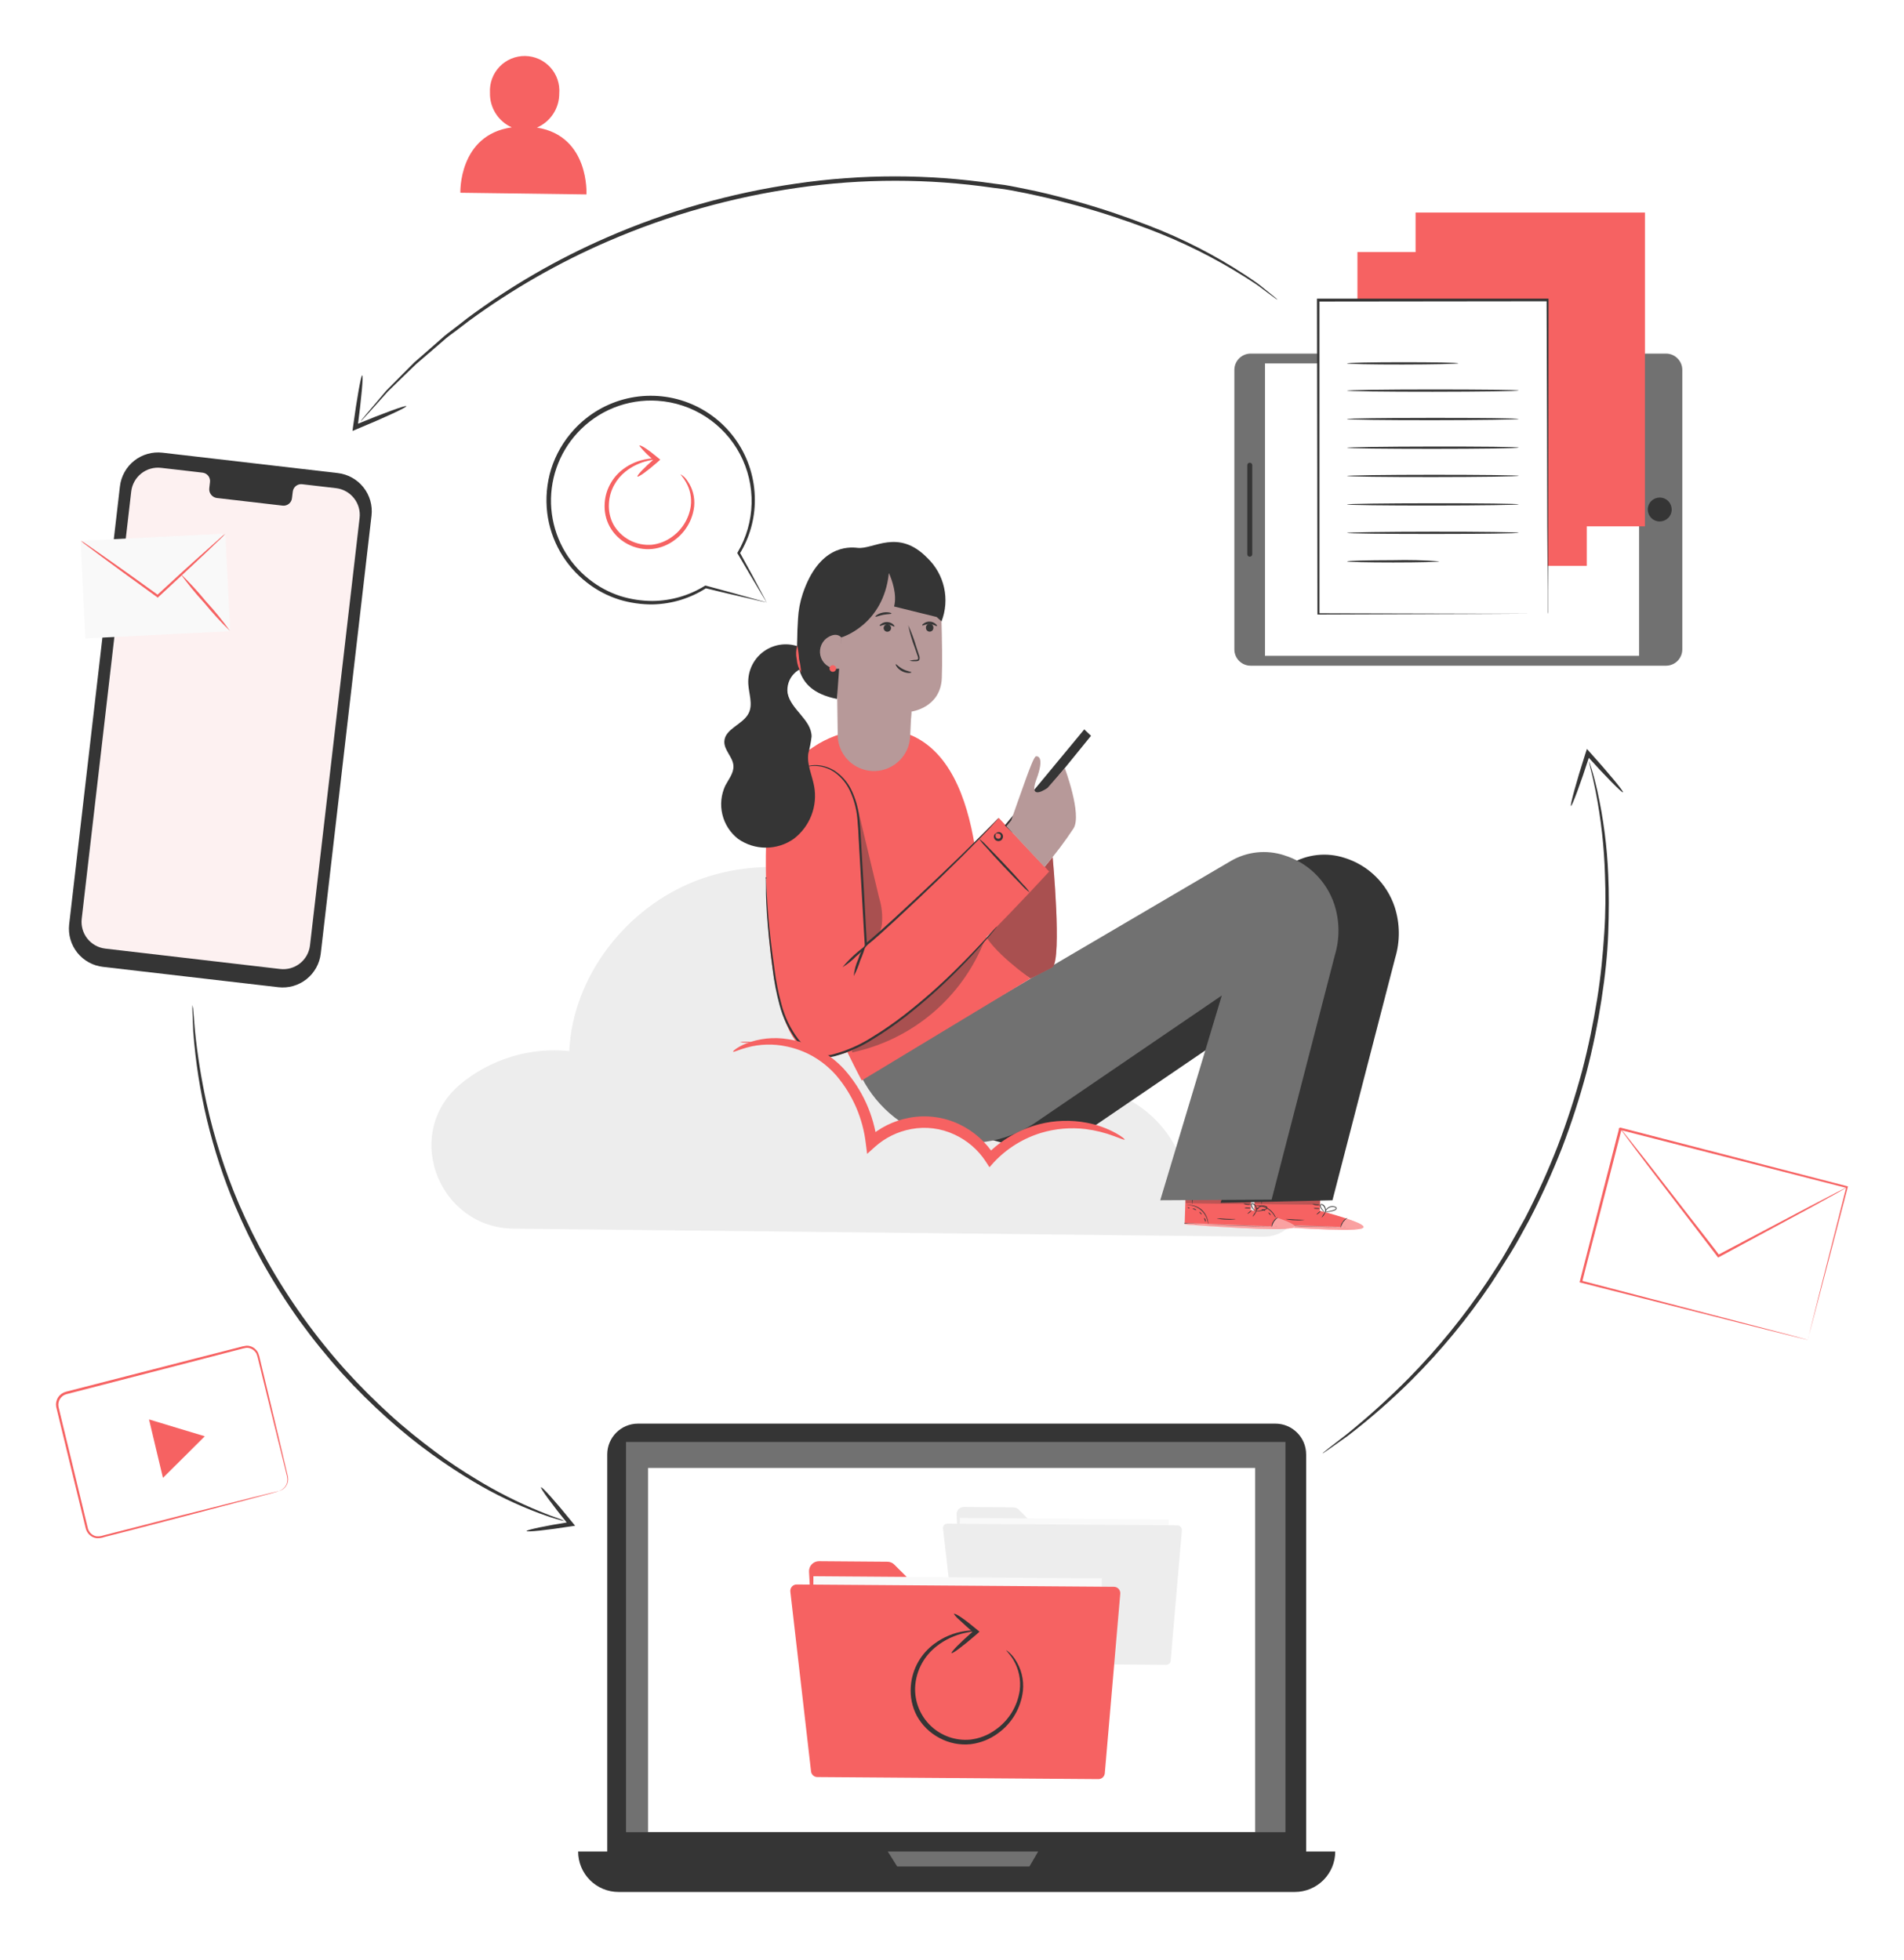 <svg width="136" height="140" viewBox="0 0 136 140" fill="none" xmlns="http://www.w3.org/2000/svg">
<g filter="url(#filter0_d_5354_34447)">
<path d="M115.731 76.631L112.917 87.558L129.131 91.733L131.945 80.806L115.731 76.631Z" fill="white"/>
<path d="M129.131 91.733C129.131 91.733 129.131 91.661 129.175 91.529L129.319 90.945L129.868 88.748C130.352 86.845 131.04 84.117 131.881 80.798L131.928 80.877L115.712 76.72L115.81 76.66V76.701V76.748L115.785 76.839L115.737 77.021L115.646 77.382L115.458 78.108C115.337 78.589 115.214 79.066 115.091 79.539C114.846 80.485 114.605 81.417 114.369 82.334C113.898 84.161 113.427 85.919 113.012 87.583L112.959 87.492L124.616 90.531L127.931 91.397L128.82 91.636L129.049 91.699L129.131 91.724L129.055 91.708L128.832 91.655L127.953 91.438L124.622 90.603L112.899 87.63L112.827 87.611L112.846 87.539C113.273 85.875 113.722 84.117 114.193 82.286C114.429 81.372 114.669 80.44 114.912 79.492C115.031 79.018 115.157 78.55 115.279 78.061C115.342 77.819 115.402 77.577 115.464 77.335L115.559 76.974L115.606 76.792L115.628 76.701V76.654V76.632V76.613L115.728 76.554L131.934 80.745L132 80.761L131.981 80.823C131.112 84.154 130.396 86.886 129.894 88.798L129.316 90.995C129.25 91.24 129.197 91.429 129.162 91.564L129.131 91.733Z" fill="#F66262"/>
<path d="M131.944 80.807C131.89 80.852 131.831 80.89 131.768 80.92L131.244 81.218L129.294 82.295L122.783 85.808L122.723 85.84L122.679 85.786L122.365 85.369L117.656 79.215C117.066 78.437 116.585 77.799 116.243 77.332C116.086 77.118 115.96 76.945 115.863 76.817C115.817 76.758 115.776 76.695 115.741 76.628C115.795 76.68 115.845 76.736 115.891 76.795C115.992 76.924 116.127 77.087 116.293 77.291L117.747 79.137L122.497 85.259L122.811 85.677L122.707 85.655L129.241 82.201L131.212 81.174L131.752 80.901C131.813 80.864 131.877 80.833 131.944 80.807Z" fill="#F66262"/>
<path d="M19.931 102.519C20.088 102.465 20.228 102.371 20.337 102.246C20.464 102.092 20.534 101.899 20.534 101.7C20.529 101.573 20.507 101.447 20.468 101.326C20.437 101.191 20.399 101.047 20.362 100.896C20.048 99.678 19.627 97.926 19.09 95.766C18.958 95.226 18.817 94.658 18.673 94.064L18.453 93.16C18.421 93.009 18.378 92.86 18.324 92.715C18.255 92.585 18.152 92.476 18.026 92.4C17.896 92.321 17.745 92.283 17.593 92.291C17.43 92.32 17.27 92.357 17.112 92.404L16.114 92.661L14.026 93.204L4.733 95.606C4.547 95.658 4.387 95.778 4.285 95.942C4.182 96.105 4.144 96.301 4.177 96.491C4.275 96.896 4.369 97.301 4.466 97.703C4.661 98.509 4.853 99.302 5.044 100.083C5.421 101.653 5.782 103.15 6.13 104.585L6.259 105.119C6.29 105.284 6.371 105.435 6.491 105.552C6.607 105.667 6.759 105.74 6.921 105.759C7.089 105.766 7.256 105.74 7.414 105.684L9.386 105.182L12.921 104.271L18.048 102.978L19.442 102.635L19.806 102.551L19.931 102.525L19.809 102.566L19.451 102.667L18.064 103.04L12.952 104.384L9.42 105.304L7.452 105.809C7.277 105.873 7.091 105.9 6.906 105.891C6.711 105.869 6.528 105.783 6.388 105.646C6.246 105.51 6.15 105.333 6.111 105.141C6.071 104.965 6.027 104.786 5.983 104.607C5.634 103.172 5.267 101.668 4.887 100.108C4.699 99.329 4.504 98.538 4.309 97.728C4.212 97.323 4.115 96.915 4.014 96.504C3.974 96.273 4.021 96.035 4.146 95.838C4.272 95.639 4.466 95.495 4.692 95.433L13.988 93.044L16.076 92.51L17.078 92.253C17.243 92.204 17.412 92.167 17.583 92.143C17.763 92.131 17.942 92.176 18.095 92.272C18.244 92.364 18.364 92.497 18.44 92.655C18.5 92.807 18.545 92.965 18.575 93.126C18.651 93.44 18.723 93.738 18.792 94.033C18.933 94.626 19.071 95.195 19.2 95.738C19.715 97.901 20.142 99.656 20.421 100.88L20.522 101.31C20.559 101.436 20.579 101.566 20.581 101.697C20.575 101.906 20.496 102.107 20.358 102.265C20.272 102.361 20.165 102.435 20.044 102.482C20.009 102.499 19.971 102.512 19.931 102.519Z" fill="#F66262"/>
<path d="M12.636 98.009L14.629 98.609L13.135 100.097L11.64 101.582L11.141 99.494L10.645 97.406L12.636 98.009Z" fill="#F66262"/>
<path d="M38.354 5.115C38.828 4.91 39.231 4.57 39.514 4.138C39.797 3.707 39.947 3.201 39.946 2.685C39.974 2.346 39.932 2.005 39.823 1.682C39.713 1.36 39.538 1.064 39.31 0.812C39.081 0.56 38.803 0.358 38.492 0.218C38.182 0.079 37.846 0.005 37.506 0C37.165 -0.004 36.828 0.062 36.514 0.193C36.2 0.325 35.917 0.52 35.682 0.766C35.447 1.012 35.264 1.304 35.147 1.623C35.029 1.942 34.979 2.283 34.998 2.622C34.983 3.143 35.123 3.656 35.4 4.096C35.676 4.537 36.077 4.886 36.552 5.099C32.741 5.639 32.882 9.771 32.882 9.771L41.889 9.89C41.889 9.89 42.125 5.715 38.354 5.115Z" fill="#F66262"/>
<path d="M88.169 22.427V42.394C88.169 43.038 88.69 43.559 89.334 43.559H118.999C119.642 43.559 120.164 43.038 120.164 42.394V22.427C120.164 21.784 119.642 21.262 118.999 21.262L89.334 21.262C88.69 21.262 88.169 21.784 88.169 22.427Z" fill="#717171"/>
<path d="M90.357 21.964V42.855H117.077V21.964H90.357Z" fill="white"/>
<path d="M119.342 32.725C119.521 32.288 119.313 31.789 118.876 31.61C118.44 31.431 117.941 31.639 117.762 32.076C117.583 32.512 117.791 33.011 118.227 33.19C118.664 33.369 119.163 33.161 119.342 32.725Z" fill="#353535"/>
<path d="M89.447 29.235V35.595C89.446 35.642 89.427 35.687 89.393 35.72C89.36 35.753 89.315 35.771 89.268 35.771C89.221 35.771 89.176 35.753 89.143 35.72C89.11 35.687 89.092 35.642 89.092 35.595V29.235C89.091 29.211 89.096 29.188 89.104 29.166C89.113 29.145 89.126 29.125 89.142 29.108C89.159 29.092 89.178 29.078 89.2 29.069C89.221 29.06 89.244 29.056 89.268 29.056C89.315 29.056 89.361 29.075 89.394 29.108C89.428 29.142 89.447 29.187 89.447 29.235Z" fill="#353535"/>
<path d="M117.495 11.184H101.113V33.603H117.495V11.184Z" fill="#F66262"/>
<path d="M113.342 14.008H96.96V36.428H113.342V14.008Z" fill="#F66262"/>
<path d="M110.535 17.452H94.153V39.872H110.535V17.452Z" fill="white"/>
<path d="M110.544 39.864C110.544 39.864 110.544 39.826 110.544 39.754C110.544 39.682 110.544 39.572 110.544 39.44V38.212C110.544 37.142 110.544 35.581 110.522 33.61C110.522 29.663 110.494 24.069 110.472 17.448L110.548 17.523L94.165 17.542L94.247 17.46V39.88L94.181 39.81L106.077 39.839H109.389H110.259C110.46 39.839 110.573 39.839 110.573 39.839H110.284H109.424L106.127 39.858L94.197 39.901H94.103V39.836C94.103 33.556 94.081 25.789 94.071 17.416V17.335H94.153H110.535H110.61V17.41C110.61 24.05 110.591 29.654 110.585 33.619C110.585 35.585 110.585 37.139 110.566 38.206C110.566 38.734 110.566 39.148 110.566 39.418C110.566 39.55 110.566 39.654 110.566 39.732C110.564 39.777 110.556 39.821 110.544 39.864Z" fill="#353535"/>
<path d="M104.168 21.957C104.168 22.001 102.385 22.038 100.187 22.042C97.989 22.045 96.206 22.007 96.206 21.963C96.206 21.919 97.989 21.878 100.187 21.878C102.385 21.878 104.168 21.91 104.168 21.957Z" fill="#353535"/>
<path d="M108.476 23.901C108.476 23.948 105.729 23.986 102.341 23.989C98.953 23.992 96.21 23.954 96.21 23.911C96.21 23.867 98.953 23.826 102.341 23.826C105.729 23.826 108.476 23.857 108.476 23.901Z" fill="#353535"/>
<path d="M108.476 25.933C108.476 25.977 105.732 26.015 102.344 26.018C98.957 26.021 96.21 25.987 96.21 25.94C96.21 25.893 98.957 25.858 102.344 25.855C105.732 25.852 108.476 25.887 108.476 25.933Z" fill="#353535"/>
<path d="M108.479 27.982C108.479 28.026 105.731 28.067 102.344 28.067C98.956 28.067 96.212 28.035 96.212 27.991C96.212 27.947 98.956 27.907 102.344 27.903C105.731 27.9 108.479 27.922 108.479 27.982Z" fill="#353535"/>
<path d="M108.479 29.995C108.479 30.042 105.735 30.08 102.347 30.083C98.96 30.086 96.212 30.049 96.212 30.005C96.212 29.961 98.96 29.92 102.347 29.92C105.735 29.92 108.479 29.951 108.479 29.995Z" fill="#353535"/>
<path d="M108.481 32.031C108.481 32.075 105.734 32.113 102.347 32.116C98.959 32.119 96.215 32.085 96.215 32.038C96.215 31.991 98.959 31.956 102.347 31.953C105.734 31.95 108.481 31.984 108.481 32.031Z" fill="#353535"/>
<path d="M108.481 34.061C108.481 34.105 105.738 34.146 102.35 34.146C98.962 34.146 96.215 34.114 96.215 34.07C96.215 34.026 98.962 33.986 102.35 33.983C105.738 33.979 108.481 34.017 108.481 34.061Z" fill="#353535"/>
<path d="M102.811 36.101C102.811 36.145 101.336 36.182 99.515 36.182C97.694 36.182 96.215 36.148 96.215 36.104C96.215 36.06 97.694 36.022 99.515 36.019C100.614 35.991 101.715 36.018 102.811 36.101Z" fill="#353535"/>
<path d="M91.095 97.706H45.575C44.359 97.706 43.374 98.692 43.374 99.907V128.518C43.374 129.733 44.359 130.718 45.575 130.718H91.095C92.31 130.718 93.296 129.733 93.296 128.518V99.907C93.296 98.692 92.31 97.706 91.095 97.706Z" fill="#353535"/>
<path d="M92.486 131.165H44.184C43.805 131.166 43.429 131.091 43.078 130.946C42.728 130.801 42.409 130.588 42.141 130.32C41.873 130.052 41.66 129.733 41.515 129.383C41.37 129.032 41.295 128.656 41.296 128.277H95.374C95.374 129.043 95.07 129.777 94.528 130.319C93.987 130.861 93.252 131.165 92.486 131.165Z" fill="#353535"/>
<path d="M91.817 99.015H44.715V126.894H91.817V99.015Z" fill="#717171"/>
<path d="M63.414 128.277L64.085 129.344H73.532L74.154 128.277H63.414Z" fill="#717171"/>
<path d="M89.654 100.872H46.288V126.883H89.654V100.872Z" fill="white"/>
<path d="M68.327 104.201L68.742 111.805C68.748 111.936 68.805 112.059 68.899 112.149C68.994 112.239 69.12 112.289 69.25 112.289L82.907 112.389C82.976 112.391 83.045 112.378 83.109 112.353C83.173 112.327 83.231 112.289 83.28 112.24C83.328 112.191 83.367 112.133 83.392 112.069C83.418 112.005 83.43 111.937 83.428 111.868L83.472 105.959C83.473 105.892 83.46 105.825 83.434 105.762C83.409 105.7 83.371 105.643 83.324 105.595C83.276 105.548 83.219 105.51 83.157 105.484C83.095 105.458 83.028 105.444 82.961 105.444H74.562C74.426 105.442 74.296 105.388 74.198 105.294L72.754 103.837C72.657 103.743 72.528 103.69 72.393 103.689L68.852 103.661C68.781 103.66 68.711 103.673 68.646 103.7C68.58 103.727 68.521 103.767 68.472 103.817C68.423 103.868 68.385 103.928 68.36 103.994C68.335 104.06 68.324 104.131 68.327 104.201Z" fill="#EDEDED"/>
<path d="M83.479 104.551L68.554 104.442L68.488 113.361L83.413 113.471L83.479 104.551Z" fill="#F9F9F9"/>
<path d="M67.36 105.234L68.431 114.543C68.437 114.622 68.473 114.695 68.531 114.749C68.589 114.802 68.666 114.832 68.745 114.832L83.287 114.939C83.33 114.941 83.373 114.935 83.413 114.92C83.453 114.906 83.49 114.883 83.521 114.853C83.552 114.824 83.577 114.789 83.594 114.749C83.611 114.71 83.62 114.667 83.62 114.625L84.42 105.332C84.424 105.287 84.418 105.243 84.404 105.201C84.39 105.159 84.368 105.12 84.339 105.087C84.309 105.053 84.274 105.026 84.234 105.007C84.194 104.987 84.151 104.976 84.106 104.974L67.69 104.854C67.641 104.851 67.592 104.859 67.547 104.877C67.502 104.896 67.462 104.925 67.43 104.962C67.398 104.999 67.375 105.042 67.363 105.09C67.351 105.137 67.35 105.187 67.36 105.234Z" fill="#EDEDED"/>
<path d="M57.788 108.279L58.359 118.756C58.369 118.935 58.447 119.105 58.577 119.229C58.707 119.353 58.88 119.423 59.059 119.424L77.912 119.563C78.005 119.563 78.097 119.546 78.183 119.511C78.269 119.476 78.347 119.425 78.414 119.36C78.48 119.295 78.533 119.218 78.569 119.132C78.605 119.047 78.624 118.955 78.625 118.862L78.685 110.7C78.686 110.606 78.668 110.514 78.633 110.427C78.598 110.341 78.546 110.262 78.48 110.196C78.414 110.13 78.336 110.077 78.25 110.041C78.164 110.005 78.072 109.987 77.978 109.987H66.384C66.197 109.987 66.017 109.912 65.885 109.78L63.882 107.78C63.818 107.714 63.741 107.662 63.656 107.627C63.572 107.591 63.481 107.573 63.389 107.573L58.501 107.535C58.404 107.535 58.309 107.554 58.22 107.591C58.131 107.629 58.051 107.684 57.984 107.754C57.917 107.823 57.866 107.906 57.832 107.996C57.798 108.087 57.783 108.183 57.788 108.279Z" fill="#F66262"/>
<path d="M78.701 108.76L58.1 108.609L58.01 120.919L78.611 121.07L78.701 108.76Z" fill="#F9F9F9"/>
<path d="M56.453 109.703L57.932 122.553C57.944 122.664 57.997 122.766 58.08 122.84C58.163 122.914 58.27 122.955 58.381 122.955L78.455 123.102C78.57 123.103 78.681 123.06 78.766 122.983C78.851 122.906 78.903 122.799 78.914 122.685L80.019 109.857C80.024 109.794 80.016 109.731 79.996 109.672C79.975 109.612 79.943 109.558 79.901 109.511C79.858 109.465 79.806 109.428 79.749 109.403C79.692 109.377 79.629 109.364 79.567 109.364L56.909 109.198C56.844 109.197 56.781 109.21 56.722 109.236C56.663 109.262 56.611 109.3 56.568 109.348C56.525 109.396 56.492 109.452 56.473 109.513C56.453 109.574 56.446 109.639 56.453 109.703Z" fill="#F66262"/>
<path d="M71.875 113.899C71.875 113.899 71.947 113.934 72.057 114.031C72.221 114.174 72.365 114.338 72.487 114.518C72.945 115.189 73.15 116.001 73.065 116.81C72.995 117.406 72.801 117.982 72.497 118.5C72.193 119.019 71.784 119.468 71.297 119.82C70.723 120.249 70.046 120.52 69.335 120.608C68.565 120.688 67.788 120.534 67.106 120.166C66.422 119.807 65.858 119.254 65.486 118.577C65.152 117.94 65.003 117.222 65.056 116.505C65.096 115.86 65.288 115.235 65.615 114.678C65.899 114.196 66.277 113.777 66.726 113.444C67.371 112.96 68.126 112.644 68.924 112.527C69.137 112.494 69.352 112.478 69.567 112.48C69.715 112.48 69.79 112.48 69.79 112.505C69.79 112.53 69.477 112.537 68.946 112.653C68.192 112.814 67.485 113.147 66.88 113.626C66.467 113.952 66.121 114.355 65.863 114.813C65.569 115.337 65.4 115.921 65.367 116.521C65.344 117.036 65.431 117.55 65.623 118.028C65.815 118.507 66.107 118.938 66.48 119.295C66.852 119.651 67.297 119.923 67.783 120.094C68.27 120.264 68.787 120.328 69.301 120.282C69.958 120.206 70.585 119.96 71.118 119.569C71.579 119.245 71.969 118.829 72.265 118.349C72.56 117.869 72.754 117.333 72.836 116.775C72.935 116.012 72.774 115.238 72.38 114.577C72.095 114.119 71.853 113.921 71.875 113.899Z" fill="#353535"/>
<path d="M68.133 111.309C68.199 111.19 68.958 111.721 69.822 112.452L69.966 112.571L69.825 112.697L69.718 112.791C68.811 113.579 68.029 114.163 67.969 114.097C67.91 114.031 68.597 113.334 69.501 112.543L69.608 112.452V112.7C69.178 112.33 68.801 111.987 68.534 111.736C68.384 111.61 68.249 111.467 68.133 111.309Z" fill="#353535"/>
<path d="M19.878 66.528L7.361 65.075C7.003 65.035 6.656 64.925 6.34 64.751C6.025 64.577 5.746 64.342 5.521 64.061C5.297 63.779 5.13 63.456 5.03 63.109C4.93 62.763 4.9 62.4 4.94 62.042L8.566 30.747C8.608 30.389 8.719 30.043 8.895 29.729C9.07 29.414 9.306 29.137 9.588 28.913C9.871 28.69 10.195 28.524 10.542 28.427C10.888 28.329 11.251 28.3 11.609 28.342L24.126 29.796C24.848 29.88 25.507 30.246 25.959 30.815C26.412 31.384 26.619 32.11 26.537 32.832L22.911 64.127C22.827 64.847 22.46 65.505 21.891 65.955C21.323 66.405 20.599 66.612 19.878 66.528Z" fill="#353535"/>
<path d="M23.997 30.874L21.57 30.592C21.491 30.584 21.411 30.592 21.335 30.615C21.259 30.639 21.188 30.677 21.127 30.727C21.065 30.778 21.015 30.841 20.978 30.911C20.941 30.982 20.918 31.059 20.911 31.138L20.857 31.578C20.85 31.657 20.828 31.734 20.791 31.805C20.754 31.875 20.703 31.937 20.642 31.988C20.58 32.039 20.51 32.077 20.433 32.1C20.357 32.124 20.277 32.132 20.198 32.124L15.467 31.575C15.31 31.547 15.169 31.462 15.073 31.335C14.976 31.207 14.932 31.049 14.949 30.89L14.999 30.451C15.01 30.372 15.005 30.291 14.985 30.215C14.965 30.138 14.93 30.065 14.882 30.002C14.834 29.939 14.774 29.886 14.705 29.846C14.636 29.806 14.56 29.78 14.481 29.769L13.63 29.669L11.505 29.424C11.253 29.395 10.999 29.415 10.755 29.485C10.512 29.554 10.285 29.671 10.087 29.829C9.889 29.986 9.724 30.181 9.601 30.403C9.479 30.624 9.401 30.868 9.373 31.119L5.835 61.651C5.779 62.156 5.926 62.662 6.242 63.059C6.559 63.456 7.019 63.712 7.524 63.77L20.01 65.227C20.516 65.286 21.024 65.142 21.424 64.827C21.824 64.511 22.082 64.05 22.142 63.544L25.686 33.003C25.715 32.752 25.694 32.498 25.625 32.256C25.556 32.013 25.439 31.787 25.282 31.589C25.125 31.391 24.931 31.226 24.711 31.104C24.49 30.981 24.248 30.903 23.997 30.874Z" fill="#FDF1F1"/>
<path d="M16.098 34.124L5.75 34.634L6.094 41.608L16.441 41.098L16.098 34.124Z" fill="#F9F9F9"/>
<path d="M16.098 34.122C15.988 34.256 15.868 34.382 15.74 34.498L14.72 35.475C13.853 36.294 12.651 37.418 11.307 38.658L11.26 38.705L11.219 38.655L11.141 38.602C9.643 37.522 8.293 36.536 7.32 35.817L6.171 34.957C6.026 34.857 5.89 34.745 5.763 34.624C5.919 34.705 6.068 34.798 6.209 34.903L7.386 35.723C8.378 36.417 9.737 37.387 11.238 38.47L11.313 38.523H11.21C12.55 37.283 13.768 36.172 14.663 35.384L15.718 34.442C15.836 34.326 15.963 34.219 16.098 34.122Z" fill="#F66262"/>
<path d="M12.871 36.968C13.525 37.598 14.142 38.267 14.717 38.971C15.334 39.642 15.909 40.349 16.44 41.09C15.786 40.456 15.17 39.784 14.594 39.078C13.978 38.41 13.403 37.705 12.871 36.968Z" fill="#F66262"/>
<path d="M90.219 84.355C93.044 84.386 93.914 80.484 91.318 79.363L91.255 79.338C90.197 78.905 89.051 78.731 87.913 78.83C86.774 78.93 85.676 79.3 84.709 79.909C84.411 78.647 83.819 77.472 82.981 76.482C82.143 75.491 81.083 74.712 79.887 74.209C78.692 73.705 77.394 73.491 76.1 73.583C74.805 73.676 73.552 74.073 72.44 74.742C71.928 69.424 69.231 64.278 64.905 61.129C60.579 57.98 54.683 56.997 49.7 58.931C44.718 60.865 40.91 65.757 40.661 71.091C39.26 70.947 37.844 71.086 36.498 71.501C35.152 71.916 33.903 72.597 32.825 73.505C32.756 73.561 32.69 73.621 32.621 73.687C28.807 77.279 31.447 83.734 36.703 83.777L90.219 84.355Z" fill="#EDEDED"/>
<path d="M53.267 70.484C53.13 70.494 52.992 70.483 52.858 70.449C53.129 70.407 53.404 70.407 53.675 70.449C53.541 70.483 53.404 70.494 53.267 70.484Z" fill="#F66262"/>
<path d="M94.278 82.502L94.332 80.013L89.672 79.878L89.553 83.519L89.839 83.545C91.123 83.654 96.375 84.006 97.245 83.771C98.212 83.507 94.278 82.502 94.278 82.502Z" fill="#F66262"/>
<g opacity="0.4">
<path d="M96.197 83.059C96.197 83.059 97.575 83.499 97.393 83.722C97.211 83.945 91.892 83.791 89.544 83.518V83.414L95.748 83.646C95.748 83.646 95.927 83.062 96.197 83.059Z" fill="white"/>
</g>
<path d="M89.491 83.408H89.569L89.798 83.427L90.646 83.489C91.359 83.533 92.348 83.587 93.44 83.618C94.533 83.65 95.522 83.659 96.241 83.656C95.525 83.656 94.536 83.637 93.443 83.602C92.351 83.568 91.362 83.527 90.646 83.489L89.802 83.445H89.569L89.491 83.408Z" fill="#353535"/>
<path d="M95.763 83.72C95.807 83.582 95.865 83.448 95.936 83.322C96.027 83.204 96.133 83.099 96.25 83.008C96.103 83.054 95.98 83.155 95.905 83.29C95.806 83.411 95.755 83.564 95.763 83.72Z" fill="#353535"/>
<path d="M94.417 82.982C94.417 82.982 94.498 82.913 94.567 82.809C94.636 82.706 94.687 82.611 94.674 82.602C94.662 82.593 94.592 82.671 94.52 82.778C94.448 82.885 94.398 82.976 94.417 82.982Z" fill="#353535"/>
<path d="M94.04 82.771C94.04 82.771 94.125 82.736 94.206 82.667C94.288 82.598 94.347 82.532 94.338 82.519C94.329 82.507 94.253 82.554 94.169 82.623C94.084 82.692 94.027 82.761 94.04 82.771Z" fill="#353535"/>
<path d="M93.814 82.324C93.891 82.355 93.973 82.367 94.056 82.362C94.138 82.375 94.222 82.368 94.301 82.343C94.224 82.313 94.141 82.3 94.059 82.305C93.977 82.292 93.893 82.298 93.814 82.324Z" fill="#353535"/>
<path d="M93.738 82.013C93.817 82.07 93.911 82.1 94.008 82.101C94.103 82.118 94.201 82.108 94.291 82.073C94.2 82.055 94.107 82.045 94.015 82.044C93.924 82.025 93.831 82.015 93.738 82.013Z" fill="#353535"/>
<path d="M94.58 82.579C94.683 82.599 94.79 82.599 94.894 82.579C95 82.568 95.105 82.547 95.207 82.517C95.272 82.5 95.334 82.477 95.393 82.448C95.428 82.427 95.455 82.395 95.468 82.356C95.473 82.334 95.472 82.311 95.465 82.29C95.457 82.268 95.445 82.249 95.427 82.234C95.314 82.175 95.185 82.156 95.06 82.182C94.935 82.208 94.823 82.276 94.743 82.375C94.694 82.433 94.658 82.5 94.639 82.573C94.633 82.6 94.633 82.628 94.639 82.655C94.67 82.563 94.718 82.478 94.781 82.404C94.851 82.327 94.941 82.272 95.041 82.243C95.16 82.208 95.289 82.22 95.399 82.278C95.446 82.316 95.424 82.369 95.371 82.4C95.317 82.429 95.26 82.451 95.201 82.466C95.099 82.5 94.994 82.524 94.887 82.539C94.693 82.573 94.58 82.57 94.58 82.579Z" fill="#353535"/>
<path d="M94.658 82.608C94.695 82.545 94.71 82.472 94.699 82.4C94.691 82.322 94.665 82.245 94.624 82.178C94.599 82.133 94.564 82.095 94.521 82.067C94.478 82.039 94.43 82.022 94.379 82.017C94.348 82.024 94.321 82.041 94.303 82.067C94.284 82.093 94.277 82.124 94.282 82.156C94.287 82.204 94.303 82.25 94.329 82.291C94.366 82.358 94.411 82.42 94.464 82.476C94.508 82.531 94.567 82.575 94.633 82.601C94.633 82.601 94.574 82.545 94.495 82.448C94.448 82.392 94.406 82.331 94.373 82.266C94.335 82.2 94.31 82.087 94.373 82.074C94.435 82.061 94.523 82.146 94.567 82.209C94.607 82.268 94.634 82.334 94.646 82.404C94.654 82.471 94.658 82.54 94.658 82.608Z" fill="#353535"/>
<path d="M89.623 82.135C89.623 82.135 89.754 82.135 89.965 82.157C90.239 82.194 90.497 82.308 90.709 82.487C90.92 82.665 91.076 82.901 91.158 83.165C91.19 83.276 91.216 83.388 91.236 83.501C91.242 83.47 91.242 83.438 91.236 83.407C91.23 83.321 91.215 83.236 91.192 83.153C91.116 82.877 90.959 82.631 90.74 82.446C90.521 82.262 90.252 82.147 89.968 82.117C89.882 82.109 89.796 82.109 89.71 82.117C89.68 82.117 89.65 82.124 89.623 82.135Z" fill="#353535"/>
<path d="M90.163 80.209C90.121 80.526 90.097 80.846 90.094 81.166C90.076 81.48 90.076 81.795 90.094 82.108C90.135 81.796 90.158 81.481 90.163 81.166C90.181 80.847 90.181 80.528 90.163 80.209Z" fill="#353535"/>
<path d="M91.842 83.091C92.063 83.151 92.291 83.181 92.52 83.179C92.749 83.198 92.979 83.186 93.205 83.145C93.205 83.145 92.891 83.145 92.524 83.123C92.156 83.101 91.845 83.076 91.842 83.091Z" fill="#353535"/>
<path d="M90.929 83.063C90.929 83.063 90.954 83.129 90.982 83.201C91.01 83.273 91.026 83.333 91.042 83.333C91.057 83.333 91.067 83.261 91.042 83.179C91.017 83.098 90.941 83.054 90.929 83.063Z" fill="#353535"/>
<path d="M90.599 82.627C90.599 82.627 90.615 82.687 90.662 82.737C90.709 82.787 90.756 82.819 90.769 82.809C90.781 82.8 90.75 82.749 90.703 82.696C90.656 82.643 90.609 82.608 90.599 82.627Z" fill="#353535"/>
<path d="M90.112 82.416C90.112 82.432 90.175 82.432 90.244 82.457C90.313 82.482 90.36 82.523 90.373 82.513C90.385 82.504 90.348 82.435 90.263 82.407C90.178 82.378 90.106 82.4 90.112 82.416Z" fill="#353535"/>
<path d="M89.764 82.311C89.764 82.327 89.782 82.349 89.82 82.368C89.858 82.387 89.895 82.384 89.902 82.368C89.908 82.352 89.88 82.327 89.842 82.311C89.805 82.296 89.77 82.293 89.764 82.311Z" fill="#353535"/>
<path opacity="0.3" d="M89.632 82.011L94.291 82.071L94.3 81.509L89.603 81.716L89.632 82.011Z" fill="#353535"/>
<path d="M89.343 82.451L89.4 79.965L84.737 79.829L84.618 83.468L84.907 83.496C86.191 83.603 91.444 83.955 92.31 83.719C93.277 83.456 89.343 82.451 89.343 82.451Z" fill="#F66262"/>
<g opacity="0.4">
<path d="M91.277 83.014C91.277 83.014 92.652 83.454 92.473 83.677C92.294 83.899 86.972 83.746 84.624 83.469V83.366L90.831 83.601C90.831 83.601 90.991 83.017 91.277 83.014Z" fill="white"/>
</g>
<path d="M84.555 83.361H84.637L84.866 83.382L85.71 83.442C86.426 83.489 87.415 83.539 88.508 83.574C89.6 83.609 90.589 83.615 91.305 83.612H92.153H92.385C92.411 83.617 92.438 83.617 92.464 83.612H92.385H92.153H91.305C90.589 83.612 89.6 83.59 88.508 83.558C87.415 83.527 86.43 83.48 85.714 83.445L84.866 83.401H84.637L84.555 83.361Z" fill="#353535"/>
<path d="M90.831 83.672C90.873 83.533 90.93 83.4 91.001 83.273C91.089 83.158 91.189 83.053 91.299 82.959C91.153 83.01 91.031 83.112 90.954 83.245C90.862 83.368 90.819 83.519 90.831 83.672Z" fill="#353535"/>
<path d="M89.475 82.922C89.491 82.922 89.557 82.853 89.629 82.746C89.701 82.64 89.748 82.552 89.736 82.542C89.723 82.533 89.654 82.612 89.582 82.715C89.51 82.819 89.463 82.922 89.475 82.922Z" fill="#353535"/>
<path d="M89.105 82.725C89.105 82.725 89.189 82.691 89.271 82.622C89.353 82.553 89.412 82.484 89.403 82.471C89.393 82.459 89.318 82.509 89.236 82.578C89.155 82.647 89.095 82.713 89.105 82.725Z" fill="#353535"/>
<path d="M88.878 82.294C88.955 82.324 89.038 82.337 89.12 82.332C89.202 82.343 89.286 82.337 89.365 82.313C89.289 82.281 89.206 82.268 89.123 82.275C89.041 82.262 88.957 82.269 88.878 82.294Z" fill="#353535"/>
<path d="M88.806 81.98C88.885 82.036 88.979 82.067 89.076 82.068C89.17 82.087 89.268 82.076 89.356 82.037C89.265 82.02 89.174 82.012 89.082 82.011C88.992 81.992 88.899 81.982 88.806 81.98Z" fill="#353535"/>
<path d="M89.647 82.533C89.746 82.551 89.847 82.551 89.946 82.533C90.052 82.524 90.157 82.504 90.26 82.473C90.324 82.457 90.386 82.432 90.445 82.401C90.481 82.382 90.509 82.351 90.523 82.313C90.529 82.29 90.527 82.267 90.52 82.245C90.512 82.223 90.498 82.204 90.479 82.19C90.367 82.132 90.237 82.113 90.112 82.139C89.987 82.165 89.875 82.233 89.795 82.332C89.748 82.39 89.713 82.457 89.691 82.529C89.685 82.555 89.685 82.582 89.691 82.608C89.727 82.518 89.776 82.433 89.836 82.357C89.905 82.28 89.996 82.225 90.096 82.2C90.155 82.181 90.217 82.175 90.279 82.181C90.34 82.187 90.4 82.205 90.454 82.234C90.498 82.269 90.479 82.325 90.426 82.357C90.371 82.384 90.313 82.406 90.253 82.423C90.15 82.453 90.046 82.477 89.939 82.495C89.76 82.526 89.647 82.523 89.647 82.533Z" fill="#353535"/>
<path d="M89.723 82.548C89.723 82.548 89.773 82.479 89.764 82.344C89.756 82.265 89.73 82.188 89.688 82.121C89.663 82.076 89.628 82.039 89.586 82.011C89.543 81.983 89.494 81.966 89.443 81.961C89.413 81.966 89.385 81.983 89.367 82.009C89.349 82.034 89.341 82.065 89.346 82.096C89.353 82.144 89.369 82.189 89.393 82.231C89.43 82.299 89.477 82.361 89.531 82.416C89.576 82.472 89.633 82.516 89.698 82.545C89.698 82.545 89.641 82.488 89.559 82.391C89.514 82.334 89.474 82.273 89.44 82.209C89.403 82.143 89.377 82.03 89.44 82.017C89.503 82.005 89.588 82.09 89.632 82.149C89.672 82.209 89.7 82.276 89.713 82.347C89.724 82.414 89.727 82.481 89.723 82.548Z" fill="#353535"/>
<path d="M84.684 82.088C84.684 82.088 84.819 82.088 85.029 82.11C85.303 82.149 85.561 82.264 85.772 82.443C85.983 82.622 86.139 82.857 86.222 83.121C86.285 83.322 86.288 83.457 86.301 83.457C86.306 83.425 86.306 83.394 86.301 83.362C86.295 83.276 86.281 83.191 86.257 83.108C86.179 82.832 86.022 82.586 85.805 82.398C85.584 82.22 85.315 82.11 85.033 82.085C84.947 82.075 84.861 82.075 84.775 82.085L84.684 82.088Z" fill="#353535"/>
<path d="M85.227 80.162C85.187 80.479 85.165 80.799 85.161 81.119C85.141 81.438 85.141 81.758 85.161 82.077C85.202 81.759 85.225 81.439 85.23 81.119C85.249 80.8 85.248 80.48 85.227 80.162Z" fill="#353535"/>
<path d="M86.91 83.044C87.131 83.1 87.359 83.13 87.588 83.132C87.817 83.148 88.046 83.137 88.272 83.097C88.272 83.078 87.958 83.097 87.591 83.075C87.224 83.053 86.913 83.028 86.91 83.044Z" fill="#353535"/>
<path d="M85.997 83.017C85.997 83.017 86.019 83.083 86.047 83.152C86.075 83.221 86.094 83.287 86.11 83.284C86.125 83.281 86.135 83.212 86.11 83.13C86.085 83.049 86.006 83.005 85.997 83.017Z" fill="#353535"/>
<path d="M85.664 82.578C85.664 82.578 85.682 82.637 85.73 82.688C85.777 82.738 85.824 82.772 85.833 82.76C85.843 82.747 85.817 82.7 85.77 82.65C85.723 82.6 85.676 82.568 85.664 82.578Z" fill="#353535"/>
<path d="M85.177 82.368C85.177 82.368 85.243 82.386 85.309 82.411C85.375 82.436 85.425 82.474 85.437 82.465C85.45 82.455 85.412 82.389 85.331 82.358C85.249 82.327 85.174 82.355 85.177 82.368Z" fill="#353535"/>
<path d="M84.829 82.265C84.829 82.265 84.851 82.303 84.888 82.319C84.926 82.335 84.96 82.338 84.967 82.319C84.973 82.3 84.948 82.281 84.91 82.265C84.873 82.25 84.835 82.25 84.829 82.265Z" fill="#353535"/>
<path opacity="0.3" d="M84.7 81.965L89.356 82.021L89.365 81.462L84.668 81.666L84.7 81.965Z" fill="#353535"/>
<path d="M65.847 73.189L92.219 57.701C92.79 57.366 93.425 57.156 94.083 57.085C94.741 57.013 95.407 57.082 96.036 57.287C96.869 57.544 97.629 57.997 98.252 58.607C98.875 59.217 99.344 59.966 99.619 60.794C100.001 61.975 100.015 63.244 99.656 64.433L95.176 81.75L87.183 81.932L91.578 67.308L78.499 76.218C77.498 76.942 76.352 77.441 75.14 77.681C73.928 77.921 72.679 77.896 71.477 77.608C70.276 77.32 69.151 76.777 68.179 76.014C67.207 75.251 66.412 74.287 65.847 73.189Z" fill="#353535"/>
<path d="M61.552 72.989L87.908 57.514C88.479 57.179 89.115 56.969 89.773 56.898C90.431 56.827 91.097 56.897 91.726 57.103C92.559 57.359 93.318 57.811 93.941 58.42C94.564 59.03 95.033 59.779 95.308 60.606C95.691 61.787 95.704 63.057 95.346 64.245L90.828 81.704L82.875 81.748L87.271 67.121L74.207 76.031C73.205 76.755 72.059 77.253 70.846 77.493C69.634 77.732 68.384 77.706 67.182 77.417C65.98 77.128 64.855 76.583 63.884 75.819C62.913 75.054 62.118 74.089 61.555 72.989H61.552Z" fill="#717171"/>
<path d="M75.19 57.23C75.19 57.23 75.862 64.41 75.19 65.097L73.605 65.913L70.054 63.509L75.19 57.23Z" fill="#F66262"/>
<path opacity="0.4" d="M75.19 57.23C75.19 57.23 75.862 64.41 75.19 65.097L73.605 65.913L70.054 63.509L75.19 57.23Z" fill="#353535"/>
<path d="M63.486 48.112C64.49 47.962 55.838 47.098 55.546 54.325C55.254 61.553 61.552 73.191 61.552 73.191L73.605 65.907C73.605 65.907 70.713 63.876 70.242 62.516C69.806 61.204 70.619 48.913 63.486 48.112Z" fill="#F66262"/>
<path d="M57.866 49.535C57.499 49.627 54.727 52.116 54.705 57.086C54.676 61.036 54.981 69.804 57.678 71.107C58.899 71.697 60.375 71.49 61.985 70.448C66.522 67.516 74.939 58.263 74.939 58.263L71.341 54.433C71.341 54.433 62.001 63.933 61.609 63.585C61.009 63.061 61.1 58.125 60.591 53.639C60.221 50.452 60.149 48.967 57.866 49.535Z" fill="#F66262"/>
<path d="M71.209 62.2C71.209 62.2 71.209 62.225 71.165 62.266L71.024 62.442C70.898 62.599 70.71 62.825 70.459 63.111C69.96 63.685 69.222 64.501 68.261 65.462C67.136 66.588 65.942 67.643 64.688 68.624C63.946 69.203 63.172 69.74 62.368 70.231C61.512 70.782 60.576 71.198 59.593 71.465C59.335 71.527 59.07 71.551 58.805 71.537C58.67 71.532 58.537 71.507 58.409 71.465C58.286 71.422 58.166 71.368 58.051 71.305C57.604 71.062 57.212 70.73 56.899 70.328C56.329 69.567 55.914 68.701 55.678 67.779C55.455 66.955 55.293 66.115 55.194 65.267C55.088 64.476 55 63.739 54.931 63.07C54.789 61.717 54.73 60.618 54.711 59.858C54.711 59.478 54.711 59.183 54.711 58.985C54.711 58.894 54.711 58.819 54.711 58.756C54.702 58.754 54.694 58.748 54.689 58.741C54.684 58.733 54.682 58.724 54.683 58.715C54.684 58.706 54.688 58.697 54.695 58.691C54.702 58.685 54.711 58.682 54.72 58.682C54.73 58.682 54.738 58.685 54.745 58.691C54.752 58.697 54.757 58.706 54.758 58.715C54.759 58.724 54.757 58.733 54.752 58.741C54.746 58.748 54.739 58.754 54.73 58.756V58.985C54.73 59.196 54.752 59.487 54.77 59.858C54.808 60.615 54.883 61.71 55.037 63.057C55.116 63.729 55.21 64.467 55.323 65.255C55.427 66.094 55.592 66.926 55.816 67.741C56.051 68.642 56.458 69.489 57.015 70.234C57.605 70.963 58.532 71.634 59.552 71.311C60.517 71.048 61.437 70.64 62.28 70.102C63.079 69.616 63.849 69.084 64.588 68.51C65.843 67.535 67.04 66.486 68.173 65.371C69.143 64.429 69.894 63.622 70.405 63.06L70.993 62.414L71.146 62.247L71.209 62.2Z" fill="#353535"/>
<path d="M71.341 54.432C71.29 54.503 71.233 54.57 71.171 54.633C71.055 54.761 70.889 54.947 70.663 55.191C70.214 55.672 69.551 56.356 68.713 57.191C67.875 58.026 66.861 59.012 65.715 60.095L63.903 61.791C63.26 62.372 62.616 62.981 61.888 63.568L61.769 63.665V63.505C61.746 63.156 61.724 62.786 61.703 62.409C61.593 60.447 61.483 58.576 61.389 56.874C61.332 56.023 61.323 55.213 61.238 54.466C61.175 53.772 60.99 53.093 60.692 52.463C60.445 51.945 60.07 51.499 59.602 51.167C59.244 50.924 58.83 50.774 58.4 50.73C58.127 50.701 57.851 50.724 57.587 50.799C57.404 50.849 57.317 50.897 57.313 50.887C57.395 50.835 57.484 50.795 57.577 50.768C57.843 50.679 58.123 50.644 58.403 50.664C58.851 50.699 59.283 50.846 59.659 51.091C60.147 51.425 60.541 51.879 60.801 52.41C61.114 53.05 61.31 53.741 61.379 54.45C61.47 55.207 61.486 56.02 61.546 56.868C61.649 58.57 61.759 60.438 61.859 62.403C61.882 62.777 61.904 63.15 61.925 63.499L61.797 63.436C62.5 62.868 63.159 62.249 63.8 61.675L65.618 59.989C66.77 58.912 67.79 57.935 68.638 57.113C69.485 56.29 70.16 55.615 70.622 55.148L71.153 54.611C71.21 54.545 71.272 54.485 71.341 54.432Z" fill="#353535"/>
<path d="M73.551 59.757C73.341 59.605 73.148 59.429 72.977 59.233C72.638 58.894 72.179 58.42 71.677 57.889C71.175 57.358 70.735 56.869 70.421 56.511C70.239 56.33 70.074 56.132 69.928 55.92C70.138 56.074 70.331 56.25 70.503 56.445C70.839 56.781 71.3 57.258 71.799 57.789C72.299 58.319 72.741 58.806 73.055 59.167C73.24 59.346 73.407 59.544 73.551 59.757Z" fill="#353535"/>
<path d="M60.983 65.734C61.02 65.322 61.126 64.92 61.297 64.544C61.415 64.15 61.602 63.78 61.85 63.452C61.751 63.846 61.617 64.232 61.451 64.604C61.33 64.994 61.174 65.372 60.983 65.734Z" fill="#353535"/>
<path d="M60.177 65.099C60.702 64.472 61.311 63.92 61.985 63.457C61.741 63.785 61.456 64.08 61.138 64.336C60.852 64.632 60.529 64.888 60.177 65.099Z" fill="#353535"/>
<path d="M71.147 55.537C71.162 55.556 71.093 55.625 71.109 55.747C71.112 55.778 71.122 55.808 71.14 55.834C71.157 55.86 71.181 55.881 71.209 55.895C71.241 55.914 71.277 55.924 71.314 55.924C71.352 55.924 71.388 55.914 71.42 55.895C71.447 55.87 71.467 55.838 71.478 55.803C71.489 55.767 71.49 55.73 71.482 55.694C71.475 55.663 71.46 55.635 71.439 55.611C71.418 55.588 71.39 55.571 71.36 55.562C71.247 55.518 71.162 55.562 71.15 55.546C71.137 55.531 71.206 55.424 71.388 55.449C71.442 55.459 71.492 55.483 71.534 55.518C71.576 55.553 71.608 55.599 71.627 55.65C71.649 55.716 71.65 55.786 71.631 55.853C71.612 55.92 71.573 55.979 71.52 56.023C71.465 56.065 71.398 56.088 71.329 56.091C71.26 56.094 71.192 56.076 71.134 56.039C71.088 56.009 71.051 55.967 71.026 55.918C71.001 55.869 70.99 55.815 70.993 55.76C71.015 55.562 71.14 55.518 71.147 55.537Z" fill="#353535"/>
<g opacity="0.4">
<path d="M60.871 71.186C62.993 70.737 64.97 69.767 66.624 68.362C68.278 66.958 69.556 65.164 70.343 63.143C67.483 66.135 64.544 69.186 60.852 71.058" fill="#353535"/>
</g>
<g opacity="0.4">
<path d="M61.269 53.763C61.778 55.896 62.287 58.026 62.798 60.155C62.988 60.764 63.053 61.404 62.99 62.039C62.953 62.355 62.824 62.654 62.619 62.898C62.415 63.142 62.143 63.32 61.837 63.411L61.209 53.826" fill="#353535"/>
</g>
<path d="M57.37 42.34C56.951 42.119 56.481 42.014 56.009 42.034C55.536 42.054 55.077 42.199 54.678 42.455C54.28 42.71 53.956 43.066 53.74 43.487C53.524 43.908 53.424 44.379 53.449 44.851C53.486 45.558 53.794 46.308 53.48 46.946C53.075 47.768 51.772 48.057 51.738 48.974C51.716 49.602 52.344 50.079 52.388 50.697C52.425 51.221 52.045 51.667 51.804 52.132C51.505 52.776 51.432 53.502 51.599 54.191C51.765 54.881 52.161 55.494 52.72 55.931C53.302 56.34 53.995 56.559 54.706 56.559C55.417 56.559 56.11 56.34 56.692 55.931C57.26 55.5 57.698 54.919 57.956 54.254C58.214 53.589 58.281 52.865 58.152 52.163C58.007 51.385 57.63 50.628 57.734 49.843C57.84 49.442 57.919 49.034 57.97 48.622C57.97 47.416 56.478 46.697 56.255 45.511C56.223 45.264 56.247 45.012 56.324 44.776C56.401 44.539 56.531 44.322 56.703 44.142C56.874 43.961 57.084 43.821 57.317 43.732C57.55 43.643 57.8 43.607 58.048 43.627" fill="#353535"/>
<path d="M65.012 48.612C65.049 47.67 65.1 46.838 65.1 46.838C65.1 46.838 67.181 46.574 67.272 44.449C67.363 42.323 67.15 37.432 67.15 37.432L63.335 35.592L59.7 38.97L59.841 48.668C59.886 49.344 60.195 49.976 60.7 50.427C61.205 50.878 61.867 51.114 62.544 51.083C63.19 51.053 63.8 50.783 64.257 50.326C64.713 49.869 64.983 49.257 65.012 48.612Z" fill="#B79999"/>
<path d="M63.649 40.867C63.649 40.92 63.633 40.971 63.604 41.015C63.575 41.059 63.533 41.093 63.485 41.113C63.436 41.133 63.383 41.139 63.331 41.129C63.279 41.119 63.232 41.094 63.194 41.057C63.157 41.02 63.131 40.972 63.121 40.921C63.11 40.869 63.115 40.816 63.135 40.767C63.154 40.718 63.188 40.676 63.232 40.647C63.275 40.617 63.326 40.601 63.379 40.6C63.45 40.6 63.518 40.628 63.569 40.678C63.619 40.728 63.648 40.796 63.649 40.867Z" fill="#353535"/>
<path d="M63.888 40.758C63.856 40.796 63.656 40.63 63.373 40.617C63.09 40.605 62.874 40.752 62.846 40.711C62.817 40.67 62.864 40.63 62.956 40.564C63.079 40.476 63.228 40.432 63.379 40.441C63.531 40.447 63.675 40.503 63.791 40.601C63.875 40.677 63.907 40.743 63.888 40.758Z" fill="#353535"/>
<path d="M64.961 43.212C65.112 43.166 65.268 43.141 65.426 43.14C65.498 43.14 65.567 43.121 65.58 43.071C65.588 42.989 65.573 42.908 65.536 42.835L65.329 42.232C65.135 41.722 64.982 41.197 64.87 40.663C65.099 41.159 65.291 41.671 65.445 42.195L65.642 42.801C65.688 42.899 65.699 43.009 65.674 43.115C65.665 43.142 65.649 43.166 65.629 43.185C65.608 43.204 65.582 43.218 65.555 43.224C65.514 43.235 65.471 43.241 65.429 43.24C65.272 43.25 65.115 43.241 64.961 43.212Z" fill="#353535"/>
<path d="M65.099 46.834C64.112 46.808 63.154 46.494 62.343 45.93C62.343 45.93 62.993 47.481 65.065 47.355L65.099 46.834Z" fill="#B79999"/>
<path d="M56.959 41.008C56.959 42.847 56.425 45.262 59.784 45.934L60.098 41.538C60.098 41.538 63.096 40.672 63.489 36.955L63.508 36.973C63.718 37.454 64.089 38.487 63.863 39.328L66.902 40.078L67.253 40.392C67.55 39.623 67.613 38.783 67.433 37.978C67.254 37.173 66.841 36.439 66.246 35.868C64.158 33.715 62.374 35.275 61.254 35.14C60.572 35.058 58.491 34.999 57.339 38.414C57.146 38.997 57.032 39.603 57 40.217L56.959 41.008Z" fill="#353535"/>
<path d="M60.105 41.549C59.718 41.125 59.115 41.489 58.889 41.734C58.711 41.929 58.6 42.176 58.573 42.439C58.547 42.703 58.607 42.967 58.744 43.193C58.881 43.419 59.088 43.595 59.333 43.694C59.578 43.792 59.849 43.809 60.105 43.74" fill="#B79999"/>
<path d="M59.718 43.1C59.718 43.122 59.624 43.144 59.47 43.1C59.367 43.076 59.271 43.027 59.191 42.957C59.111 42.887 59.05 42.798 59.012 42.699C58.97 42.581 58.975 42.451 59.028 42.337C59.068 42.249 59.134 42.175 59.216 42.124C59.354 42.036 59.458 42.049 59.461 42.067C59.464 42.086 59.383 42.124 59.288 42.215C59.228 42.267 59.184 42.335 59.162 42.412C59.141 42.488 59.142 42.569 59.166 42.645C59.197 42.723 59.244 42.793 59.303 42.853C59.363 42.912 59.434 42.959 59.511 42.99C59.634 43.047 59.721 43.078 59.718 43.1Z" fill="#B79999"/>
<path d="M59.442 43.524C59.384 43.535 59.332 43.568 59.296 43.615C59.261 43.663 59.244 43.722 59.25 43.781C59.256 43.84 59.283 43.895 59.327 43.935C59.371 43.975 59.428 43.997 59.488 43.997C59.547 43.997 59.604 43.975 59.648 43.935C59.692 43.895 59.719 43.84 59.725 43.781C59.731 43.722 59.714 43.663 59.679 43.615C59.643 43.568 59.591 43.535 59.533 43.524" fill="#F66262"/>
<path d="M57.225 44.049C57.045 43.766 56.938 43.442 56.911 43.107C56.84 42.779 56.852 42.438 56.946 42.115C57.013 42.435 57.056 42.759 57.075 43.086C57.151 43.402 57.202 43.724 57.225 44.049Z" fill="#F66262"/>
<path d="M71.768 54.969L77.448 48.109L77.928 48.568L72.314 55.481L71.768 54.969Z" fill="#353535"/>
<path d="M72.223 54.62C72.223 54.62 73.115 52.08 73.316 51.54C73.517 51 73.859 50.055 73.997 50.033C74.135 50.011 74.625 50.077 74.025 51.691C73.426 53.304 74.823 52.29 74.823 52.29L76.057 50.878C76.057 50.878 77.294 54.174 76.685 55.176C76.05 56.14 75.354 57.062 74.6 57.935L71.884 55.025L72.223 54.62Z" fill="#B79999"/>
<path d="M64.563 43.469C64.476 43.476 64.393 43.504 64.32 43.552C64.248 43.6 64.189 43.665 64.148 43.742C64.111 43.82 64.094 43.906 64.099 43.992C64.105 44.079 64.132 44.162 64.18 44.235C64.228 44.307 64.294 44.365 64.372 44.404C64.449 44.442 64.536 44.46 64.622 44.455C64.725 44.45 64.823 44.408 64.895 44.335C64.949 44.267 64.985 44.187 65.001 44.102C65.018 44.017 65.014 43.929 64.99 43.846C64.974 43.742 64.928 43.644 64.858 43.566C64.822 43.529 64.776 43.502 64.726 43.491C64.676 43.48 64.623 43.484 64.575 43.503" fill="#B79999"/>
<path d="M65.1 44.03C65.1 44.074 64.785 44.137 64.434 43.955C64.082 43.773 63.944 43.471 63.985 43.453C64.026 43.434 64.202 43.657 64.509 43.811C64.817 43.964 65.1 43.993 65.1 44.03Z" fill="#353535"/>
<path d="M66.669 40.852C66.671 40.887 66.665 40.922 66.652 40.955C66.64 40.988 66.621 41.018 66.597 41.044C66.573 41.07 66.543 41.09 66.511 41.105C66.479 41.119 66.444 41.127 66.409 41.128C66.338 41.128 66.269 41.1 66.219 41.05C66.168 41 66.14 40.932 66.139 40.861C66.135 40.824 66.139 40.786 66.15 40.75C66.162 40.715 66.18 40.682 66.205 40.654C66.23 40.626 66.261 40.604 66.295 40.588C66.329 40.573 66.367 40.565 66.404 40.565C66.442 40.565 66.479 40.573 66.513 40.588C66.547 40.604 66.578 40.626 66.603 40.654C66.628 40.682 66.647 40.715 66.658 40.75C66.67 40.786 66.673 40.824 66.669 40.861V40.852Z" fill="#353535"/>
<path d="M66.927 40.728C66.892 40.766 66.695 40.599 66.409 40.587C66.123 40.574 65.913 40.722 65.881 40.681C65.85 40.64 65.9 40.599 65.994 40.534C66.117 40.446 66.265 40.403 66.415 40.411C66.566 40.417 66.711 40.473 66.826 40.571C66.914 40.647 66.943 40.713 66.927 40.728Z" fill="#353535"/>
<path d="M63.677 39.83C63.677 39.877 63.407 39.862 63.1 39.921C62.792 39.981 62.553 40.091 62.528 40.053C62.503 40.016 62.723 39.827 63.068 39.761C63.414 39.695 63.687 39.789 63.677 39.83Z" fill="#353535"/>
<path d="M80.354 77.404C78.835 76.508 77.056 76.155 75.309 76.403C73.563 76.65 71.952 77.484 70.741 78.767C70.307 78.076 69.726 77.49 69.041 77.048C68.355 76.606 67.581 76.32 66.772 76.21C65.964 76.1 65.142 76.168 64.363 76.41C63.584 76.652 62.868 77.062 62.264 77.611C61.95 75.294 60.855 73.018 58.968 71.646C57.081 70.274 54.375 69.938 52.375 71.147L49.549 78.242L59.668 82.346L73.061 83.325L80.354 77.404Z" fill="#EDEDED"/>
<path d="M52.362 71.135C52.34 71.104 52.626 70.822 53.282 70.555C54.235 70.182 55.271 70.073 56.281 70.241C56.99 70.346 57.678 70.563 58.318 70.884C59.061 71.265 59.73 71.774 60.296 72.388C61.588 73.836 62.408 75.643 62.648 77.568L61.979 77.327C62.809 76.57 63.835 76.061 64.939 75.857C66.158 75.627 67.419 75.792 68.537 76.328C69.572 76.823 70.443 77.603 71.049 78.576L70.456 78.516C71.487 77.454 72.79 76.694 74.223 76.319C75.337 76.032 76.5 75.995 77.629 76.212C78.355 76.348 79.054 76.598 79.701 76.953C80.147 77.201 80.355 77.386 80.329 77.418C80.304 77.449 80.059 77.345 79.595 77.173C78.936 76.924 78.25 76.753 77.551 76.664C76.489 76.534 75.412 76.624 74.386 76.928C73.088 77.32 71.916 78.048 70.989 79.038L70.675 79.389L70.409 78.978C69.862 78.141 69.09 77.475 68.183 77.057C67.215 76.602 66.128 76.464 65.078 76.664C64.123 76.841 63.235 77.276 62.509 77.92L61.938 78.435L61.841 77.675C61.634 75.901 60.91 74.228 59.759 72.862C59.264 72.29 58.673 71.808 58.014 71.437C57.439 71.119 56.82 70.89 56.177 70.759C55.242 70.558 54.273 70.585 53.352 70.837C52.727 71.007 52.394 71.189 52.362 71.135Z" fill="#F66262"/>
<path d="M48.618 29.887C48.821 30.003 48.99 30.168 49.111 30.368C49.48 30.899 49.647 31.545 49.582 32.189C49.527 32.664 49.374 33.124 49.133 33.537C48.891 33.951 48.566 34.309 48.178 34.59C47.719 34.934 47.178 35.151 46.608 35.218C45.993 35.283 45.373 35.16 44.828 34.867C44.281 34.581 43.831 34.138 43.535 33.595C43.268 33.087 43.15 32.513 43.193 31.941C43.226 31.427 43.379 30.929 43.642 30.487C43.867 30.103 44.169 29.769 44.527 29.504C45.038 29.124 45.636 28.877 46.266 28.789C46.493 28.742 46.727 28.742 46.954 28.789C46.954 28.817 46.712 28.823 46.291 28.917C45.7 29.051 45.146 29.317 44.671 29.696C44.346 29.954 44.076 30.274 43.877 30.638C43.647 31.048 43.516 31.506 43.494 31.975C43.461 32.49 43.57 33.003 43.808 33.46C44.081 33.942 44.485 34.335 44.974 34.593C45.464 34.851 46.017 34.964 46.568 34.917C47.081 34.856 47.571 34.665 47.99 34.361C48.352 34.106 48.659 33.779 48.891 33.401C49.123 33.023 49.276 32.602 49.34 32.164C49.419 31.565 49.296 30.958 48.991 30.437C48.784 30.07 48.596 29.909 48.618 29.887Z" fill="#F66262"/>
<path d="M45.663 27.845C45.723 27.735 46.335 28.143 47.02 28.72L47.164 28.84L47.02 28.965L46.935 29.041C46.219 29.669 45.591 30.111 45.531 30.045C45.472 29.979 46.005 29.417 46.721 28.79L46.806 28.717V28.962C46.381 28.637 45.998 28.262 45.663 27.845Z" fill="#F66262"/>
<path d="M54.787 39.048C54.787 39.048 54.699 39.033 54.511 38.989L53.66 38.791C52.913 38.618 51.776 38.364 50.37 38.016H50.442C49.299 38.751 47.974 39.154 46.615 39.18C45.81 39.187 45.008 39.072 44.238 38.838C43.396 38.574 42.609 38.159 41.915 37.614C41.141 37.014 40.493 36.267 40.008 35.416C39.523 34.566 39.211 33.628 39.089 32.656C38.961 31.602 39.055 30.533 39.365 29.517C39.697 28.467 40.255 27.502 41.001 26.691C42.013 25.585 43.335 24.811 44.794 24.469C46.254 24.128 47.782 24.236 49.179 24.779C50.577 25.323 51.776 26.276 52.622 27.514C53.468 28.751 53.919 30.216 53.917 31.715C53.921 33.069 53.548 34.399 52.84 35.554V35.463C53.484 36.625 53.971 37.541 54.294 38.151C54.454 38.446 54.577 38.675 54.661 38.835C54.704 38.908 54.743 38.984 54.777 39.061C54.777 39.061 54.718 38.97 54.624 38.81C54.529 38.65 54.385 38.414 54.206 38.116C53.845 37.51 53.324 36.653 52.687 35.551L52.661 35.507L52.687 35.463C53.312 34.406 53.656 33.206 53.686 31.978C53.716 30.75 53.431 29.535 52.858 28.448C52.284 27.362 51.442 26.441 50.411 25.773C49.38 25.105 48.195 24.712 46.969 24.632C45.904 24.561 44.836 24.73 43.845 25.127C42.854 25.524 41.964 26.14 41.243 26.927C40.576 27.652 40.066 28.508 39.745 29.439C39.424 30.371 39.3 31.359 39.379 32.341C39.458 33.323 39.739 34.279 40.204 35.147C40.67 36.015 41.31 36.778 42.084 37.388C42.749 37.916 43.503 38.321 44.31 38.584C45.053 38.814 45.825 38.933 46.602 38.935C47.921 38.924 49.212 38.552 50.335 37.859L50.37 37.837H50.407C51.764 38.195 52.837 38.502 53.594 38.713L54.464 38.954C54.671 39.011 54.781 39.042 54.787 39.048Z" fill="#353535"/>
<path d="M40.326 104.664C40.164 104.641 40.005 104.602 39.852 104.548C39.695 104.501 39.503 104.45 39.28 104.378L38.514 104.108C36.897 103.502 35.336 102.751 33.852 101.866C32.91 101.311 31.906 100.655 30.863 99.904C29.821 99.154 28.744 98.29 27.667 97.323C26.54 96.314 25.465 95.247 24.446 94.127C23.359 92.921 22.338 91.657 21.385 90.341C20.441 89.017 19.569 87.643 18.773 86.225C18.042 84.9 17.38 83.538 16.792 82.144C15.129 78.183 14.12 73.98 13.803 69.696C13.778 69.09 13.759 68.619 13.747 68.289C13.734 68.126 13.734 67.963 13.747 67.799C13.784 67.959 13.806 68.122 13.812 68.286C13.838 68.616 13.879 69.084 13.929 69.683C14.107 71.392 14.379 73.09 14.745 74.769C15.292 77.256 16.07 79.686 17.071 82.028C17.668 83.405 18.334 84.75 19.068 86.059C20.65 88.875 22.539 91.508 24.7 93.908C25.749 95.069 26.823 96.127 27.884 97.094C28.945 98.061 30.019 98.909 31.039 99.678C32.059 100.447 33.058 101.097 33.987 101.659C35.45 102.557 36.984 103.334 38.574 103.982L39.328 104.281L39.886 104.479C40.038 104.528 40.185 104.59 40.326 104.664Z" fill="#353535"/>
<path d="M37.613 105.382C37.613 105.294 38.998 104.999 40.753 104.723L40.652 104.987L40.596 104.918C39.45 103.505 38.574 102.312 38.646 102.255C38.718 102.199 39.701 103.298 40.844 104.714L40.897 104.779L41.079 105.002L40.797 105.043C39.048 105.319 37.626 105.467 37.613 105.382Z" fill="#353535"/>
<path d="M113.499 50.407C113.499 50.407 113.524 50.451 113.555 50.542C113.587 50.633 113.628 50.775 113.684 50.947C113.741 51.12 113.806 51.349 113.879 51.613C113.951 51.877 114.02 52.187 114.102 52.533C114.535 54.494 114.793 56.49 114.874 58.498C114.934 59.772 114.927 61.169 114.874 62.667C114.821 64.165 114.648 65.76 114.39 67.427C114.133 69.094 113.785 70.827 113.323 72.604C112.834 74.433 112.251 76.235 111.574 78.004C110.884 79.767 110.1 81.492 109.226 83.171C108.783 83.975 108.363 84.772 107.895 85.523C107.427 86.273 106.969 87.001 106.504 87.705C104.834 90.186 102.926 92.499 100.809 94.612C99.382 96.029 97.867 97.355 96.272 98.58L94.941 99.522L94.589 99.764C94.508 99.817 94.467 99.842 94.464 99.836C94.495 99.798 94.531 99.764 94.571 99.736L94.9 99.469L96.194 98.467C97.752 97.208 99.238 95.862 100.646 94.436C102.726 92.313 104.604 90 106.256 87.529C106.714 86.826 107.198 86.113 107.628 85.35C108.058 84.587 108.504 83.812 108.94 83.014C109.803 81.351 110.576 79.643 111.257 77.897C111.929 76.14 112.51 74.35 113 72.535C113.464 70.77 113.81 69.047 114.08 67.392C114.35 65.737 114.491 64.152 114.591 62.664C114.692 61.176 114.689 59.788 114.642 58.52C114.584 56.517 114.362 54.522 113.979 52.555C113.907 52.206 113.841 51.898 113.785 51.632C113.728 51.365 113.665 51.145 113.621 50.96C113.577 50.775 113.546 50.646 113.524 50.545C113.51 50.5 113.502 50.454 113.499 50.407Z" fill="#353535"/>
<path d="M115.925 52.603C115.86 52.663 114.692 51.476 113.298 49.935L113.574 49.875L113.543 49.969C112.896 51.991 112.287 53.608 112.211 53.58C112.136 53.551 112.582 51.894 113.232 49.872L113.263 49.775L113.351 49.505L113.539 49.715C114.93 51.26 115.991 52.544 115.925 52.603Z" fill="#353535"/>
<path d="M91.246 17.411C91.19 17.383 91.136 17.349 91.086 17.311L90.65 16.991L89.937 16.457C89.654 16.247 89.309 16.043 88.923 15.788C86.742 14.413 84.428 13.262 82.016 12.354C80.49 11.776 78.792 11.201 76.939 10.69C76.013 10.438 75.055 10.187 74.051 9.971C73.552 9.858 73.043 9.751 72.528 9.657C72.271 9.606 72.01 9.559 71.75 9.519L70.949 9.418C66.31 8.746 61.598 8.746 56.959 9.418C52.312 10.083 47.773 11.362 43.462 13.223C39.942 14.742 36.604 16.651 33.51 18.915L32.568 19.634C32.254 19.866 31.94 20.086 31.674 20.334L30.104 21.684L29.74 21.998L29.41 22.312L28.782 22.918L27.693 23.982L26.283 25.552L25.909 25.957C25.869 26.005 25.824 26.048 25.774 26.086C25.805 26.032 25.842 25.981 25.884 25.935L26.233 25.511L27.599 23.901L28.672 22.814L29.3 22.186L29.614 21.873L29.975 21.559L31.545 20.183C31.818 19.929 32.126 19.706 32.433 19.471C32.741 19.235 33.061 18.991 33.375 18.739C36.463 16.442 39.805 14.505 43.334 12.969C47.657 11.082 52.215 9.785 56.884 9.114C61.553 8.43 66.296 8.43 70.965 9.114L71.769 9.217C72.032 9.261 72.296 9.308 72.556 9.362C73.075 9.462 73.586 9.572 74.085 9.676C75.09 9.902 76.054 10.156 76.983 10.416C78.842 10.941 80.543 11.531 82.072 12.124C84.495 13.054 86.811 14.243 88.979 15.669C89.356 15.933 89.705 16.146 89.981 16.366L90.678 16.925L91.102 17.273C91.154 17.314 91.203 17.361 91.246 17.411Z" fill="#353535"/>
<path d="M25.875 22.816C25.963 22.816 25.815 24.489 25.539 26.549L25.316 26.376L25.407 26.338C27.369 25.525 28.989 24.935 29.024 25.017C29.058 25.098 27.495 25.826 25.532 26.64L25.442 26.677L25.178 26.787L25.215 26.505C25.495 24.445 25.787 22.806 25.875 22.816Z" fill="#353535"/>
</g>
<defs>
<filter id="filter0_d_5354_34447" x="0" y="0" width="136" height="139.165" filterUnits="userSpaceOnUse" color-interpolation-filters="sRGB">
<feFlood flood-opacity="0" result="BackgroundImageFix"/>
<feColorMatrix in="SourceAlpha" type="matrix" values="0 0 0 0 0 0 0 0 0 0 0 0 0 0 0 0 0 0 127 0" result="hardAlpha"/>
<feOffset dy="4"/>
<feGaussianBlur stdDeviation="2"/>
<feComposite in2="hardAlpha" operator="out"/>
<feColorMatrix type="matrix" values="0 0 0 0 0 0 0 0 0 0 0 0 0 0 0 0 0 0 0.25 0"/>
<feBlend mode="normal" in2="BackgroundImageFix" result="effect1_dropShadow_5354_34447"/>
<feBlend mode="normal" in="SourceGraphic" in2="effect1_dropShadow_5354_34447" result="shape"/>
</filter>
</defs>
</svg>
